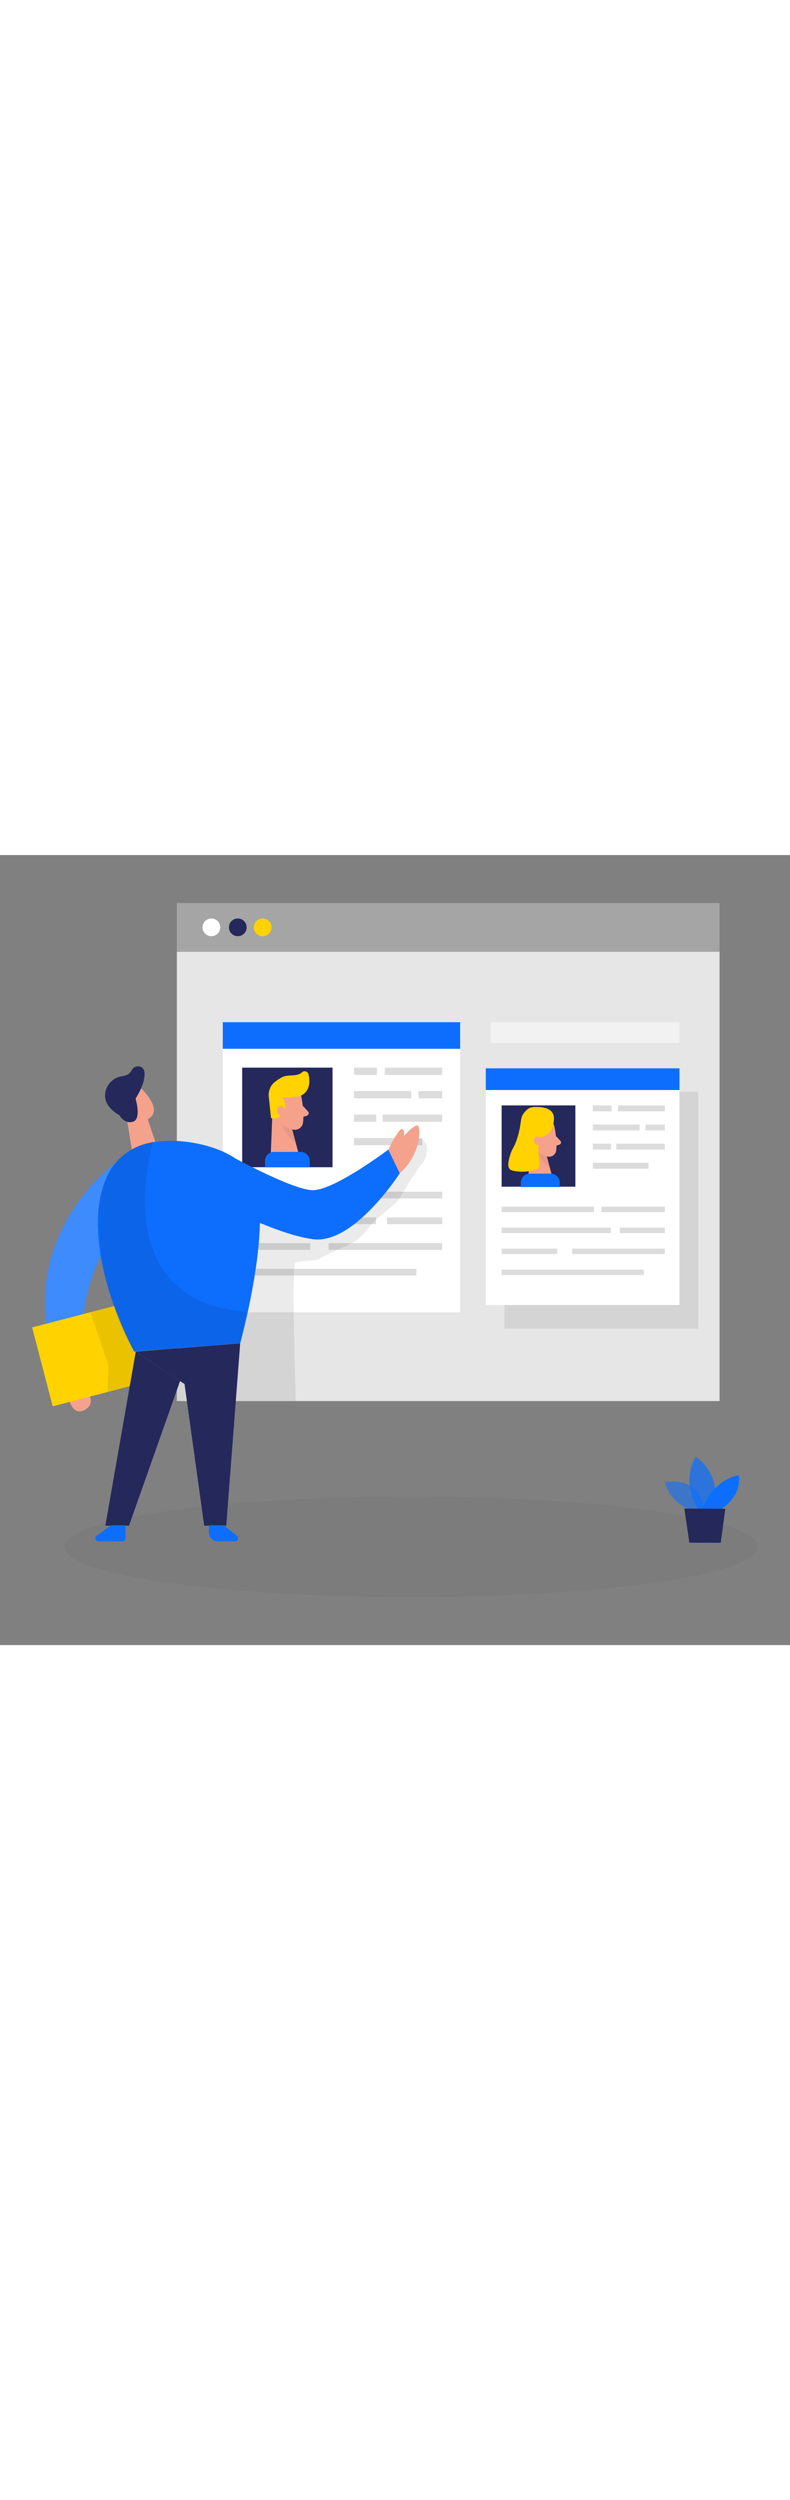 <svg id="_0472_profiling" xmlns="http://www.w3.org/2000/svg" viewBox="0 0 500 500" data-imageid="profiling-80" imageName="Profiling" class="illustrations_image" style="width: 158px;"><rect x="0" y="0" width="500" height="500" fill="#808080" stroke="none"/><defs><style>.cls-1_profiling-80,.cls-2_profiling-80,.cls-3_profiling-80{fill:#fff;}.cls-4_profiling-80{fill:none;}.cls-4_profiling-80,.cls-5_profiling-80{opacity:.39;}.cls-6_profiling-80{fill:#f4a28c;}.cls-7_profiling-80,.cls-5_profiling-80{fill:#a5a5a5;}.cls-8_profiling-80{opacity:.03;}.cls-8_profiling-80,.cls-9_profiling-80{fill:#000001;}.cls-2_profiling-80{opacity:.48;}.cls-10_profiling-80{fill:#e6e6e6;}.cls-11_profiling-80{fill:#ce8172;opacity:.31;}.cls-12_profiling-80{opacity:.58;}.cls-12_profiling-80,.cls-13_profiling-80,.cls-14_profiling-80{fill:#68e1fd;}.cls-3_profiling-80{opacity:.2;}.cls-15_profiling-80{fill:#24285b;}.cls-9_profiling-80{opacity:.08;}.cls-13_profiling-80{opacity:.73;}.cls-16_profiling-80{fill:#ffd200;}</style></defs><g id="screen_profiling-80"><rect class="cls-10_profiling-80" x="111.92" y="61.16" width="343.49" height="284.41"/><rect class="cls-1_profiling-80" x="141" y="105.79" width="150.24" height="183.59"/><g class="cls-4_profiling-80"><rect class="cls-7_profiling-80" x="224.01" y="134.54" width="14.55" height="4.59"/><rect class="cls-7_profiling-80" x="243.51" y="134.54" width="36.38" height="4.59"/><rect class="cls-7_profiling-80" x="224.01" y="149.39" width="36.24" height="4.59"/><rect class="cls-7_profiling-80" x="264.9" y="149.39" width="14.99" height="4.59"/><rect class="cls-7_profiling-80" x="242.2" y="164.23" width="37.69" height="4.59"/><rect class="cls-7_profiling-80" x="224.01" y="164.23" width="14.12" height="4.59"/><rect class="cls-7_profiling-80" x="224.01" y="179.07" width="43.22" height="4.59"/></g><rect class="cls-15_profiling-80" x="153.28" y="134.54" width="57.19" height="63.04"/><rect class="cls-14_profiling-80 targetColor" x="141" y="105.79" width="150.24" height="16.82" style="fill: rgb(13, 110, 253);"/><rect class="cls-5_profiling-80" x="230.7" y="213.08" width="49.19" height="4.24"/><rect class="cls-5_profiling-80" x="153.28" y="213.08" width="71.6" height="4.24"/><rect class="cls-5_profiling-80" x="244.96" y="229.35" width="34.93" height="4.24"/><rect class="cls-5_profiling-80" x="153.28" y="229.35" width="84.69" height="4.24"/><rect class="cls-5_profiling-80" x="153.28" y="245.61" width="43.08" height="4.24"/><rect class="cls-5_profiling-80" x="208" y="245.61" width="71.89" height="4.24"/><rect class="cls-5_profiling-80" x="153.28" y="261.88" width="110.31" height="4.24"/><path class="cls-6_profiling-80" d="m190.6,152.17s2.11,10.15,1.19,17.18c-.37,2.85-3.03,4.89-5.87,4.47-3.53-.51-8.16-2.23-9.95-7.53l-4.14-8.63s-2.41-5.5,2.9-10.36c5.31-4.86,14.9-1.38,15.87,4.87Z"/><polygon class="cls-6_profiling-80" points="172.57 159.23 171.23 193.17 189.99 192.58 183.43 168.11 172.57 159.23"/><path class="cls-16_profiling-80" d="m188.1,152.9c-1.79.31-5.09.69-9.58.4,0,0,3.75,4.1,1.12,9.42s-8.11,3.79-8.11,3.79l-1.4-13.24c-.53-3.85,1.07-7.69,4.2-9.98,1.28-.94,2.71-1.89,4.16-2.68,3.63-1.98,9.5-.1,12.61-3.08,1.36-1.3,3.64-.66,4.13,1.16,1.07,3.95,1.1,10.37-4.08,13.21-.95.52-1.99.82-3.06,1Z"/><path class="cls-6_profiling-80" d="m180.7,162.28s-.55-3.95-3.49-3.3c-2.94.66-2.19,6.38,1.92,6.43l1.56-3.14Z"/><path class="cls-6_profiling-80" d="m191.6,158.63l3.34,3.63c.82.9.44,2.34-.72,2.71l-3.85,1.21,1.23-7.54Z"/><path class="cls-11_profiling-80" d="m185.1,173.41s-3.52-.29-6.45-2.88c0,0,1,6.14,8.5,11.43l-2.05-8.55Z"/><path class="cls-14_profiling-80 targetColor" d="m173.42,187.88h16.92c3.14,0,5.69,2.55,5.69,5.69v4.06h-28.3v-4.06c0-3.14,2.55-5.69,5.69-5.69Z" style="fill: rgb(13, 110, 253);"/><rect class="cls-9_profiling-80" x="319.36" y="149.85" width="122.59" height="149.81"/><rect class="cls-1_profiling-80" x="307.46" y="134.98" width="122.59" height="149.81"/><g class="cls-4_profiling-80"><rect class="cls-7_profiling-80" x="375.2" y="158.45" width="11.87" height="3.74"/><rect class="cls-7_profiling-80" x="391.11" y="158.45" width="29.69" height="3.74"/><rect class="cls-7_profiling-80" x="375.2" y="170.56" width="29.57" height="3.74"/><rect class="cls-7_profiling-80" x="408.56" y="170.56" width="12.23" height="3.74"/><rect class="cls-7_profiling-80" x="390.04" y="182.67" width="30.75" height="3.74"/><rect class="cls-7_profiling-80" x="375.2" y="182.67" width="11.52" height="3.74"/><rect class="cls-7_profiling-80" x="375.2" y="194.78" width="35.27" height="3.74"/></g><rect class="cls-15_profiling-80" x="317.49" y="158.45" width="46.67" height="51.44"/><rect class="cls-14_profiling-80 targetColor" x="307.46" y="134.98" width="122.59" height="13.73" style="fill: rgb(13, 110, 253);"/><rect class="cls-5_profiling-80" x="380.66" y="222.53" width="40.13" height="3.46"/><rect class="cls-5_profiling-80" x="317.49" y="222.53" width="58.42" height="3.46"/><rect class="cls-5_profiling-80" x="392.29" y="235.8" width="28.5" height="3.46"/><rect class="cls-5_profiling-80" x="317.49" y="235.8" width="69.11" height="3.46"/><rect class="cls-5_profiling-80" x="317.49" y="249.08" width="35.15" height="3.46"/><rect class="cls-5_profiling-80" x="362.13" y="249.08" width="58.66" height="3.46"/><rect class="cls-5_profiling-80" x="317.49" y="262.35" width="90.01" height="3.46"/><path class="cls-6_profiling-80" d="m350.98,172.25s1.82,8.74,1.03,14.79c-.32,2.45-2.61,4.21-5.06,3.85-3.04-.44-7.03-1.92-8.57-6.49l-3.57-7.43s-2.07-4.73,2.5-8.92c4.57-4.19,12.83-1.19,13.67,4.19Z"/><polygon class="cls-6_profiling-80" points="335.46 178.33 334.3 207.57 350.46 207.06 344.82 185.99 335.46 178.33"/><path class="cls-6_profiling-80" d="m351.84,177.82l2.88,3.12c.71.77.38,2.02-.62,2.33l-3.31,1.04,1.06-6.5Z"/><path class="cls-11_profiling-80" d="m346.25,190.55s-3.03-.25-5.56-2.48c0,0,.86,5.29,7.32,9.84l-1.76-7.36Z"/><path class="cls-16_profiling-80" d="m350.46,168.37s-.02,9.91-9.2,10.15c.15,0-.33,5.48-.36,5.75-.48,3.81.51,7.7.43,11.59-.01.67-.05,1.37-.41,1.93-.44.69-1.25,1.02-2.03,1.28-4.41,1.45-9.2,1.74-13.74.81-.86-.17-1.74-.41-2.39-1-1.22-1.1-1.19-3.01-.93-4.63.35-2.22.95-4.39,1.79-6.47.74-1.87,1.88-3.57,2.61-5.41,1.67-4.22,2.7-8.49,3.3-12.99.18-1.34.34-2.7.83-3.96.71-1.81,2.06-3.27,3.52-4.52,1.53-1.32,3.28-1.42,5.28-1.45,9.75-.17,12.1,4.11,11.31,8.93Z"/><path class="cls-6_profiling-80" d="m342.46,180.96s-.47-3.41-3-2.84c-2.53.57-1.88,5.49,1.66,5.54l1.35-2.7Z"/><path class="cls-14_profiling-80 targetColor" d="m329.58,201.63h24.65v2.76c0,3.17-2.57,5.74-5.74,5.74h-13.18c-3.17,0-5.74-2.57-5.74-5.74v-2.76h0Z" transform="translate(683.82 411.75) rotate(-180)" style="fill: rgb(13, 110, 253);"/><path class="cls-9_profiling-80" d="m105.65,201.02c1.15-.49,2.32-.91,3.51-1.27,5.76-1.74,11.85-2.12,17.87-2.28,9.66-.27,20.74.13,29.92,3.55,8.71,3.24,13.84,11.28,16.97,19.64.98,2.62,1.42,4.48,4.7,4.02,10.8-1.51,21.19-5.94,29.75-12.7,7.77-6.14,16.24-6.83,25.84-9.27.76-.19,0-7.13.59-7.63,38.26-32.14,38.74-7.05,32.43,0-3.23,3.6-11.96,18.12-14.47,22.26-2.51,4.13-14.78,12.02-19.43,18.48-8.71,12.09-18.75,12.36-31.55,19.99-1.85,1.1-14.13.68-15.01,2.64-2.32,5.15.32,78.68.39,87.13h-75.22c0-42.89-1.32-69.27-10.29-92.33-4.82-12.39-16.11-30.74-7.16-43.56,2.74-3.92,6.76-6.77,11.19-8.65Z"/><rect class="cls-7_profiling-80" x="111.92" y="30.37" width="343.49" height="30.79"/><circle class="cls-1_profiling-80" cx="133.8" cy="45.76" r="5.61"/><circle class="cls-15_profiling-80" cx="150.5" cy="45.76" r="5.61"/><circle class="cls-16_profiling-80" cx="166.24" cy="45.76" r="5.61"/><rect class="cls-2_profiling-80" x="310.53" y="105.79" width="119.53" height="13.16"/></g><ellipse id="sd_profiling-80" class="cls-8_profiling-80" cx="260.24" cy="437.82" rx="219.4" ry="31.81"/><g id="plant_profiling-80"><path class="cls-12_profiling-80 targetColor" d="m439.72,415.56s-15.54-4.25-18.93-18.71c0,0,24.08-4.87,24.77,19.99l-5.84-1.28Z" style="fill: rgb(13, 110, 253);"/><path class="cls-13_profiling-80 targetColor" d="m441.62,414.02s-10.86-17.17-1.3-33.22c0,0,18.31,11.63,10.18,33.26l-8.87-.04Z" style="fill: rgb(13, 110, 253);"/><path class="cls-14_profiling-80 targetColor" d="m444.42,414.03s5.74-18.13,23.08-21.57c0,0,3.25,11.77-11.23,21.62l-11.85-.05Z" style="fill: rgb(13, 110, 253);"/><polygon class="cls-15_profiling-80" points="433.15 413.62 436.3 435.18 456.14 435.26 459.07 413.73 433.15 413.62"/></g><g id="person_profiling-80"><path class="cls-6_profiling-80" d="m41.81,335.18s1.47,21.64,11.73,16.02c10.26-5.62-2.59-16.02-2.59-16.02h-9.14Z"/><path class="cls-14_profiling-80 targetColor" d="m73.46,194.49S.76,246.18,40.1,335.18h10.85s-5.69-64.57,22.52-95.14c28.21-30.57,0-45.54,0-45.54Z" style="fill: rgb(13, 110, 253);"/><path class="cls-3_profiling-80" d="m73.46,194.49S.76,246.18,40.1,335.18h10.85s-5.69-64.57,22.52-95.14c28.21-30.57,0-45.54,0-45.54Z"/><polygon class="cls-6_profiling-80" points="93.31 166.59 99.5 185.16 84.8 194.49 79.51 162.31 93.31 166.59"/><path class="cls-6_profiling-80" d="m75.21,151.09c2.48-6.06,10.55-7.3,15.04-2.52,4.92,5.25,10.84,13.6,4.14,18.14-10.26,6.95-19.68-6.04-19.68-6.04,0,0-1.38-4.98.51-9.58Z"/><path class="cls-6_profiling-80" d="m84.01,155.75s-3.35-2.8-4.86,1.18c-1.51,3.97,4.39,5.89,6.16,3.89s-1.3-5.06-1.3-5.06Z"/><rect class="cls-16_profiling-80" x="25.66" y="288.77" width="74.03" height="51.61" transform="translate(-77.24 25.94) rotate(-14.59)"/><polygon class="cls-9_profiling-80" points="57.21 289.34 68.7 323.17 68.08 339.84 84.58 335.65 91.92 305.59 71.93 285.5 57.21 289.34"/><path class="cls-14_profiling-80 targetColor" d="m67.65,203.6c4.44-9.97,13.11-17.43,23.56-20.57,19.96-6,56.72.56,67.93,19.24,15.34,25.57-7.12,106.78-7.12,106.78l-67.09,5.21s-36.91-66.57-17.28-110.67Z" style="fill: rgb(13, 110, 253);"/><polygon class="cls-15_profiling-80" points="152.02 309.06 143.2 424.41 129.24 424.41 116.79 334.79 85.94 314.27 152.02 309.06"/><polygon class="cls-15_profiling-80" points="85.94 314.27 66.69 424.41 81.65 424.41 113.96 332.9 85.94 314.27"/><path class="cls-9_profiling-80" d="m97.01,181.28s-31.38,101.08,59.24,107.78l-4.23,20-67.09,5.21s-23.64-37.12-22.64-89.26c0,0,.57-25.78,18.72-37.18,0,0,6.93-5.1,16-6.55Z"/><path class="cls-14_profiling-80 targetColor" d="m70.2,424.17l-9.01,6.64c-1.54,1.13-.74,3.57,1.17,3.57h15.1c1.09,0,1.98-.89,1.98-1.98v-8.23h-9.24Z" style="fill: rgb(13, 110, 253);"/><path class="cls-14_profiling-80 targetColor" d="m141.45,424.17l8.48,6.63c1.5,1.17.67,3.58-1.23,3.58h-10.75c-3.17,0-5.74-2.57-5.74-5.74v-4.47h9.24Z" style="fill: rgb(13, 110, 253);"/><path class="cls-15_profiling-80" d="m75.59,164.65s3.28,5.93,8.68,4.1c5.41-1.83,1.52-14.64,1.52-14.64,0,0,6.55-9.44,5.6-16.93-.52-4.1-6.09-4.72-7.98-1.04-.96,1.87-2.82,3.49-6.29,3.88-9.22,1.02-17.67,15.58-1.54,24.63Z"/><path class="cls-14_profiling-80 targetColor" d="m140.5,187.44s43.87,24.66,57.55,24.66,47.77-25.72,47.77-25.72l7.21,15.03s-28.96,45.15-54.86,41.73-65.96-26.09-65.96-26.09l8.29-29.6Z" style="fill: rgb(13, 110, 253);"/><path class="cls-6_profiling-80" d="m245.82,186.37s6.39-13.15,8.51-12.99c2.12.16,1.3,4.4,1.3,4.4,0,0,6.84-7.66,8.8-6.52,1.95,1.14,2.12,18.25-11.4,30.14l-7.21-15.03Z"/></g></svg>